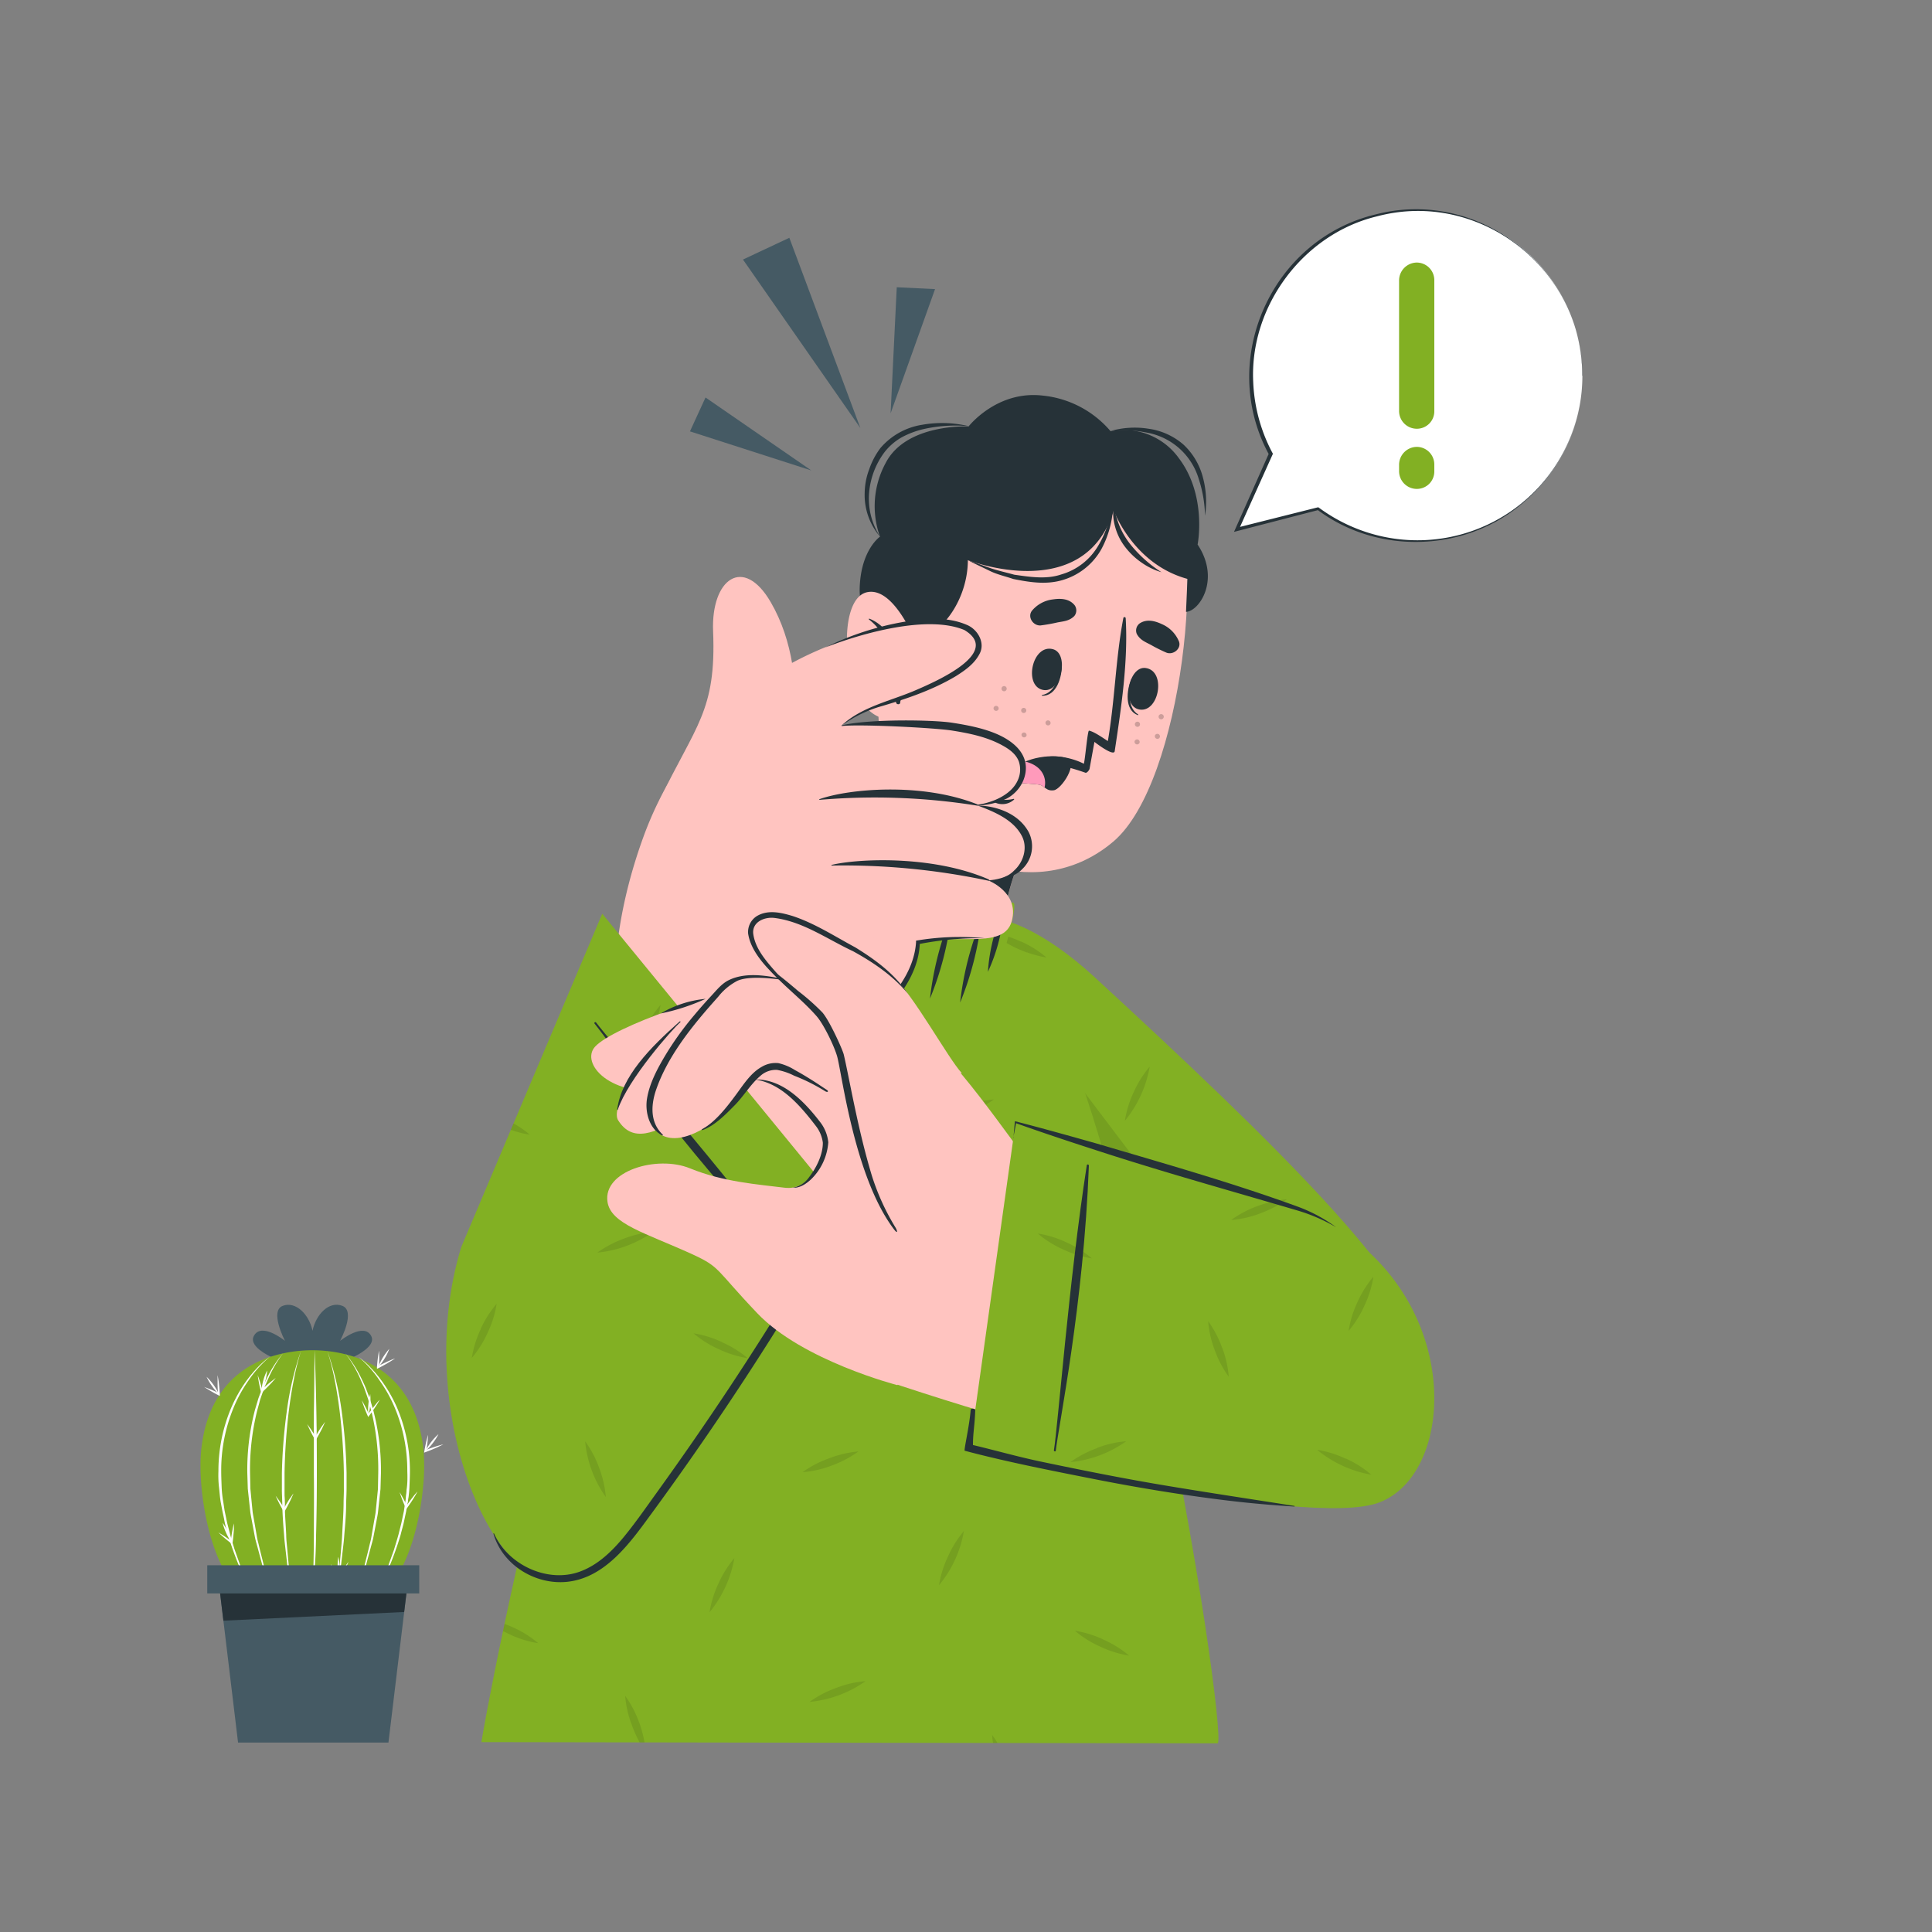<svg xmlns="http://www.w3.org/2000/svg" viewBox="0 0 500 500"><rect x="0" y="0" width="500" height="500" fill="#808080" stroke="none"/><g id="freepik--Character--inject-162"><path d="M283.22,252.83c47.52,43.7,82.27,78.14,84.55,95,5.43,40-18.17,41.25-21.93,40.93-25.63-2.21-74.43-78.55-93.89-120.47C234.6,230.87,257.87,229.51,283.22,252.83Z" style="fill:#82B023"></path><path d="M293.42,282.62a27,27,0,0,0-2.3,7.43,30.21,30.21,0,0,0,6.42-14A27.08,27.08,0,0,0,293.42,282.62ZM351.31,337a27.22,27.22,0,0,0-2.29,7.43,27.7,27.7,0,0,0,4.12-6.59,27.15,27.15,0,0,0,2.29-7.42A27.45,27.45,0,0,0,351.31,337Zm-87.06-93.32a27.15,27.15,0,0,0-7.42-2.29,30,30,0,0,0,14,6.41A27.2,27.2,0,0,0,264.25,243.67Zm84,133.79a26.67,26.67,0,0,0-7.41-2.31,30.07,30.07,0,0,0,14,6.43A26.87,26.87,0,0,0,348.27,377.46Zm-32-28.73a27.73,27.73,0,0,0-3.61-6.87,27.29,27.29,0,0,0,1.73,7.57A27.59,27.59,0,0,0,318,356.3,26.93,26.93,0,0,0,316.27,348.73Zm9.22-36.62a27,27,0,0,0-6.87,3.62A27,27,0,0,0,326.2,314a27.66,27.66,0,0,0,6.87-3.63A27.28,27.28,0,0,0,325.49,312.11Z" style="opacity:0.1"></path><path d="M358.13,385.09a20.14,20.14,0,0,1-12.29,3.64c-25.63-2.21-74.43-78.56-93.88-120.47-7-15.07-7.39-24.29-3.71-28.39Z" style="opacity:0.1"></path><path d="M315.14,451.18l-190.55-.32c.48-3.92,32.23-180.67,78.32-221.39,15.83-14,46.11-3.6,49.91-.49C289.69,259.08,317.92,448.89,315.14,451.18Z" style="fill:#82B023"></path><path d="M208.12,307.23a26.64,26.64,0,0,0-2.29,7.43,30.06,30.06,0,0,0,6.41-14A27.39,27.39,0,0,0,208.12,307.23Zm-22.19,102.6a27.56,27.56,0,0,0-2.3,7.41,30.21,30.21,0,0,0,6.42-14A27.74,27.74,0,0,0,185.93,409.83Zm59.41-7a26.9,26.9,0,0,0-2.32,7.41,29.62,29.62,0,0,0,6.43-14A27.41,27.41,0,0,0,245.34,402.82Zm19-159.11h0l-.08,0a27.15,27.15,0,0,0-7.42-2.29,27.37,27.37,0,0,0,6.58,4.12c.82.36,1.64.7,2.48,1C265.37,245.54,264.86,244.61,264.34,243.71ZM276,321.53a27.19,27.19,0,0,0-7.41-2.29,26.89,26.89,0,0,0,6.57,4.12,27.89,27.89,0,0,0,7.42,2.31A27.14,27.14,0,0,0,276,321.53Zm9.62,102.81a27.16,27.16,0,0,0-7.42-2.3,26.76,26.76,0,0,0,6.58,4.12,27.07,27.07,0,0,0,7.41,2.3A27.51,27.51,0,0,0,285.6,424.34Zm-152.91-3.21c-.7-.31-1.41-.6-2.12-.87-.14.63-.27,1.25-.4,1.87l1.68.83a27.3,27.3,0,0,0,7.41,2.29A27.2,27.2,0,0,0,132.69,421.13Zm54.17-73.76a27,27,0,0,0-7.41-2.31,26.67,26.67,0,0,0,6.59,4.13,27.45,27.45,0,0,0,7.41,2.3A27.31,27.31,0,0,0,186.86,347.37ZM256.76,449a21,21,0,0,0,.25,2.11h1.15A22.68,22.68,0,0,0,256.76,449ZM213.19,256.24a27.66,27.66,0,0,0-3.63-6.87,27.65,27.65,0,0,0,1.73,7.57,27.32,27.32,0,0,0,3.63,6.87A26.93,26.93,0,0,0,213.19,256.24Zm26,84.47a27.57,27.57,0,0,0-3.61-6.87A30.19,30.19,0,0,0,241,348.28,27.3,27.3,0,0,0,239.21,340.71Zm-84.16,39.16a27.2,27.2,0,0,0-3.63-6.85,29.83,29.83,0,0,0,5.36,14.42A27.65,27.65,0,0,0,155.05,379.87Zm10.37,65.89a27.24,27.24,0,0,0-3.61-6.87,27.3,27.3,0,0,0,1.74,7.57,33.88,33.88,0,0,0,2,4.47h1.27A31.44,31.44,0,0,0,165.42,445.76Zm118.46-71a27.59,27.59,0,0,0-6.87,3.61A30,30,0,0,0,291.45,373,26.59,26.59,0,0,0,283.88,374.75ZM216.4,436.84a27.47,27.47,0,0,0-6.88,3.61A30.05,30.05,0,0,0,224,435.09,26.21,26.21,0,0,0,216.4,436.84ZM161.46,320.56a30.85,30.85,0,0,0-5.74,2.82h0c-.08.23-.15.47-.22.7a29.65,29.65,0,0,0,6.66-1.65,27.45,27.45,0,0,0,6.87-3.62A27.3,27.3,0,0,0,161.46,320.56Zm53.11,56.86A27.28,27.28,0,0,0,207.7,381a26.93,26.93,0,0,0,7.57-1.73,27.55,27.55,0,0,0,6.88-3.63A27.28,27.28,0,0,0,214.57,377.42Zm35.08-91.15a28.27,28.27,0,0,0-6.87,3.61,30,30,0,0,0,14.44-5.34A26.93,26.93,0,0,0,249.65,286.27Z" style="opacity:0.1"></path><path d="M244.53,262.08C233.23,261.9,219,241,215.15,226c-.26-1,3.54-10.23,7.63-21.62,2.46-6.92,5-14.68,6.86-21.94.37-1.49,42.7,22.56,42.7,22.56S264,219,260.91,231.69a16.13,16.13,0,0,0-.44,3.06c0,.14,0,.31-.06.51C259.9,241.14,255.45,262.24,244.53,262.08Z" style="fill: rgb(255, 196, 192);"></path><path d="M232.39,183.29c-1,12.8-.85,44.36,23.29,51a28.31,28.31,0,0,0,4.71.93,1.7,1.7,0,0,0,.07-.52,18.68,18.68,0,0,1,.43-3c3.13-12.69,11.46-26.76,11.46-26.76S241.81,187.59,232.39,183.29Z" style="fill:#263238"></path><path d="M238.44,127.44c-9.73,14.42-15.42,63-7.25,76.67C243,224,269.46,233.65,288.13,217.8c18.09-15.36,24.39-78.74,14.6-91.93C288.32,106.45,252.82,106.14,238.44,127.44Z" style="fill: rgb(255, 196, 192);"></path><path d="M274.8,172c0-.13-.29.11-.3.25-.5,3.33-1.62,7.06-4.81,7.62-.1,0-.12.19,0,.19C273.43,180.19,274.87,175.22,274.8,172Z" style="fill:#263238"></path><path d="M272.47,168c-5.26-1.36-7.6,9.25-2.73,10.51S276.87,169.13,272.47,168Z" style="fill:#263238"></path><path d="M292.82,175.68c.05-.12.22.21.19.35-.82,3.26-1.2,7.14,1.54,8.88.08.05,0,.21-.07.18C291,183.79,291.52,178.64,292.82,175.68Z" style="fill:#263238"></path><path d="M296.5,172.88c5.38.75,3.49,11.45-1.49,10.76S292,172.26,296.5,172.88Z" style="fill:#263238"></path><path d="M269.3,161.86a43.36,43.36,0,0,0,4.39-.78c1.69-.31,3.06-.39,4.33-1.64a2.3,2.3,0,0,0,.09-2.81c-1.37-1.69-3.53-1.81-5.57-1.51a8.34,8.34,0,0,0-5.34,2.78C265.73,159.5,267.3,162,269.3,161.86Z" style="fill:#263238"></path><path d="M301.86,168.9a41.1,41.1,0,0,1-4-2c-1.52-.8-2.81-1.27-3.66-2.84a2.29,2.29,0,0,1,.73-2.71c1.8-1.21,3.9-.7,5.77.18a8.32,8.32,0,0,1,4.3,4.22C306,167.68,303.73,169.64,301.86,168.9Z" style="fill:#263238"></path><path d="M267.89,197.94c4.53-.77,9.77.91,13.08,2.06.39,0,.89-.65,1-1v0l1.27-7c.82.66,5,3.75,5.24,2.43,1.66-11,3.51-23.16,2.85-34.42a.31.31,0,0,0-.62,0c-2,10.47-2.17,21.23-4,31.78-1.36-.88-3.57-2.45-4.88-2.7-.38,0-1,7.48-1.33,8.57,0,0-6.21-3.4-12.36-1.11C266.55,197.09,265.74,198.3,267.89,197.94Z" style="fill:#263238"></path><path d="M272.71,204.53c2-.25,6.51-7.14,3.41-8.28s-10.95-.66-14.65,3.55c-3.25,3.69,6.8,2.57,8.19,3.52C270.82,204.11,271.26,204.72,272.71,204.53Z" style="fill:#263238"></path><path d="M269.67,203.33a7.77,7.77,0,0,0,.66.47c.61-2.4-.58-5.65-5-6.71a10.7,10.7,0,0,0-3.89,2.69C258.24,203.48,268.28,202.38,269.67,203.33Z" style="fill:#ff9abb"></path><path d="M256.3,204.35c.62.93,1.18,2.14,2.35,2.49a8.79,8.79,0,0,0,3.68-.09.11.11,0,0,1,.1.19,4.5,4.5,0,0,1-4.51.92c-1.42-.57-1.89-2-2-3.42C255.94,204.24,256.21,204.22,256.3,204.35Z" style="fill:#263238"></path><path d="M229.42,165.64c11.51,3.69,21.05-8.77,21.06-20.68,0,0,30.12,11.77,37.75-12.87,0,0,5,13.89,19.08,17.73l-.37,8.53c3.42-.14,9-8.39,3-17.42,0,0,2.51-12.6-4.84-22.33a17.52,17.52,0,0,0-17.68-7,26.5,26.5,0,0,0-17.64-9.23c-11.84-1.35-19.12,8-19.12,8s-16.15-.84-21.46,9.47a23.39,23.39,0,0,0-1.46,19.05s-4.92,3.36-5.25,13.19C222.26,158.31,226,164.53,229.42,165.64Z" style="fill:#263238"></path><path d="M288.08,129.71a29.6,29.6,0,0,1-1.43,6.12,25.84,25.84,0,0,1-2.57,5.63,16.26,16.26,0,0,1-9.41,7.2c-3.89,1.33-8.13.65-12.19.07-2-.56-4.06-1-6-1.65s-3.94-1.45-6-2.12c1.87,1,3.79,1.86,5.7,2.8s4,1.38,6.05,2.08c4.15.84,8.57,1.56,12.85.25a17,17,0,0,0,10-8.05A25.54,25.54,0,0,0,288.08,129.71Z" style="fill:#263238"></path><path d="M250.64,110.28a29.64,29.64,0,0,0-12.09-.33,17.83,17.83,0,0,0-10.69,6,19.65,19.65,0,0,0-2.91,5.5,18,18,0,0,0-1.17,6.07,16.54,16.54,0,0,0,3.94,11.32,18.21,18.21,0,0,1-2.8-11.27,20.33,20.33,0,0,1,4.1-10.69,15.17,15.17,0,0,1,4.34-3.7,22.85,22.85,0,0,1,5.43-2.08A37.87,37.87,0,0,1,250.64,110.28Z" style="fill:#263238"></path><path d="M287.4,111.55A30.38,30.38,0,0,1,297,112,17.16,17.16,0,0,1,310.25,124a32.65,32.65,0,0,1,1.61,9.47,24.06,24.06,0,0,0-.52-9.8,17.62,17.62,0,0,0-5.06-8.61,17.42,17.42,0,0,0-9.09-4.11A22.73,22.73,0,0,0,287.4,111.55Z" style="fill:#263238"></path><path d="M300.59,148.09a33.3,33.3,0,0,1-8.2-7.4,20.17,20.17,0,0,1-2.71-4.7,24.7,24.7,0,0,1-1.46-5.37,13.79,13.79,0,0,0,.38,5.74,15,15,0,0,0,2.61,5.23,18.63,18.63,0,0,0,4.22,4A17.37,17.37,0,0,0,300.59,148.09Z" style="fill:#263238"></path><path d="M238.33,169.41s-6.19-17.93-14-16.13-6.15,25.7,1,30.94A8.42,8.42,0,0,0,237.35,183Z" style="fill: rgb(255, 196, 192);"></path><path d="M225,160.12c-.13-.05-.2.12-.11.2,4.94,3.85,6.41,9.87,6.94,15.82-1.07-2.54-3-4.31-6.34-3.12-.18.06-.1.33.06.34a5.18,5.18,0,0,1,5,3.3,24.25,24.25,0,0,1,1.36,5.18c.12.57,1.1.56,1.07-.07v-.14C235.08,174.55,232.39,163,225,160.12Z" style="fill:#263238"></path><g style="opacity:0.2"><path d="M258.42,183.55a.67.67,0,0,1-1.27-.42.68.68,0,0,1,.84-.42A.67.67,0,0,1,258.42,183.55Z"></path><path d="M271.86,187.31a.67.67,0,0,1-1.27-.42.66.66,0,0,1,.84-.42A.67.67,0,0,1,271.86,187.31Z"></path><path d="M265.66,190.41a.67.67,0,0,1-1.27-.42.67.67,0,0,1,1.27.42Z"></path><path d="M260.5,178.44a.67.67,0,0,1-.84.43.67.67,0,1,1,.84-.43Z"></path><path d="M265.57,184.07a.66.66,0,0,1-.84.42.66.66,0,1,1,.42-1.26A.68.68,0,0,1,265.57,184.07Z"></path><path d="M301.15,185.69a.67.67,0,1,1-.43-.84A.66.66,0,0,1,301.15,185.69Z"></path><path d="M295,187.65a.66.66,0,0,1-.84.42.67.67,0,0,1-.42-.84.66.66,0,1,1,1.26.42Z"></path><path d="M294.91,192.23a.67.67,0,0,1-1.27-.42.68.68,0,0,1,.84-.42A.67.67,0,0,1,294.91,192.23Z"></path><path d="M300.17,190.76a.66.66,0,0,1-.84.42.67.67,0,0,1-.43-.84.67.67,0,0,1,1.27.42Z"></path></g><path d="M211.62,227.68S216,207,218.43,206.63s12.42,19.31,21.89,23.64,20.35,3,21.92,3.35-3.88,18.57-5.83,22.54c-2.3,4.67-6.36,8.95-13.64,7.29C229.3,260.37,212.51,237.47,211.62,227.68Z" style="fill:#82B023"></path><path d="M219.86,212.17a45.8,45.8,0,0,1-5.15,16,45.6,45.6,0,0,1,5.15-16Z" style="fill:#263238"></path><path d="M259.82,235.27a46,46,0,0,1-4.15,16.24,45.55,45.55,0,0,1,4.15-16.24Z" style="fill:#263238"></path><path d="M254,237.89a80.82,80.82,0,0,1-5.52,21.57A80.35,80.35,0,0,1,254,237.89Z" style="fill:#263238"></path><path d="M246.2,236.86a80.45,80.45,0,0,1-5.52,21.57,80.73,80.73,0,0,1,5.52-21.57Z" style="fill:#263238"></path><path d="M238,232.51a80.81,80.81,0,0,1-5.51,21.57A80.33,80.33,0,0,1,238,232.51Z" style="fill:#263238"></path><path d="M231.21,227.18a72.69,72.69,0,0,1-5.24,20.5,72.69,72.69,0,0,1,5.24-20.5Z" style="fill:#263238"></path><path d="M225.07,220.08a57.58,57.58,0,0,1-5.37,18,57.24,57.24,0,0,1,5.37-18Z" style="fill:#263238"></path><path d="M150.39,404.05c18-7.73,57.25-72.84,75.08-139.94,2.76-10.38-55.7-38.6-60.69-28.26-6.29,13-42,85.63-43.06,89.62C112.46,359.19,138.18,409.29,150.39,404.05Z" style="fill: rgb(255, 196, 192);"></path><path d="M170.65,207.18c9.36-19.53,14.75-23.1,13.9-43.78-.56-13.56,7.86-19.74,14.94-7.52,11.58,20,4.79,47.71-.33,56.64Z" style="fill: rgb(255, 196, 192);"></path><path d="M159.25,253.74s-.71-15.16,7.21-37c5.47-15.07,21-46.53,68.07-55.31,11.16-2.09,28.54,2.85,11.55,12.88-12.06,7.12-21.87,8-28.13,13.4,0,0,21.36,8.91,23,20.17.73,5,2.43,18.82,2.22,29.73a43.21,43.21,0,0,1-5.53.92s2.35,14.17-12.18,25.53Z" style="fill: rgb(255, 196, 192);"></path><path d="M174,203.24c7.35-4.06,23.09-12.42,38.33-14.77,16.94-2.62,50.26-3.09,52.07,9.43,1.32,9.18-11.39,10.48-11.39,10.48s13.82,2.71,13.2,11.26c-.57,7.8-10.46,8.21-10.46,8.21s8.1,3.09,6.11,10.49c-2.4,8.91-19,1-29.19,7.91C230.35,247.8,174,203.24,174,203.24Z" style="fill: rgb(255, 196, 192);"></path><path d="M212.09,206.82c7.55-2.68,26.25-4.39,40.68,1.28.33.12.41.44.09.39A168.09,168.09,0,0,0,212.12,207C212,207,212,206.85,212.09,206.82Z" style="fill:#263238"></path><path d="M215.23,223.84c6.75-1.65,26.1-2.55,40.53,3.7.33.14.38.46.06.39A180.67,180.67,0,0,0,215.25,224C215.15,224,215.14,223.86,215.23,223.84Z" style="fill:#263238"></path><path d="M246.41,189.07c-4.32-.7-23.56-1.7-28.52-1.18-.12,0-.16-.17,0-.19,7.31-1.69,23.58-1.41,28.37-.68s10.64,1.85,14.67,4.52c6.09,4,4.57,8.83,3.87,10.52a9.43,9.43,0,0,1-4.28,4.62,19.06,19.06,0,0,1-7.52,1.77c-.12,0-.16-.18,0-.19,3.79-.52,8.48-2.46,10.24-6a6.65,6.65,0,0,0,.46-5.11c-.71-2-2.5-3.26-4.26-4.23C255.4,190.69,250.85,189.78,246.41,189.07Z" style="fill:#263238"></path><path d="M253,208.45c5.06.15,10.59,2.12,13.21,6.87a8.14,8.14,0,0,1-1.56,9.51,7.29,7.29,0,0,1-5.18,2.32,7.32,7.32,0,0,0,3-1.87c2.5-2.27,3.56-6.07,1.92-9.05-2.22-4.14-7.1-6.17-11.43-7.78Z" style="fill:#263238"></path><path d="M217.86,187.7c5.37-4.92,12.81-6.31,19.29-9.15,4.86-2.11,22.25-9.6,12.43-15.5-9.52-4-26.59.84-36,4.52A74.44,74.44,0,0,1,234,160.92c5.31-.91,11.13-1.41,16.25.81,2.8,1.16,4.82,4.68,3.23,7.54-1.33,2.55-3.77,4.25-6.09,5.71-6.21,3.71-13.13,6-20,8a33.42,33.42,0,0,0-9.5,4.74Z" style="fill:#263238"></path><path d="M212,305c3.79-13.39,8.4-27.91,12.74-41.16l.07-.21a40.58,40.58,0,0,0,4.5-4.21c4-4.32,7.37-9.59,7.76-15.57l0-.41a66.76,66.76,0,0,1,17.9-.62,81.62,81.62,0,0,0-17.32,1.54l.4-.48c-.14,6.3-3.57,12-7.7,16.52a41,41,0,0,1-4.47,4.26l.25-.36-3.4,10.22c-3.32,9.81-7.11,20.78-10.76,30.48Z" style="fill:#263238"></path><path d="M155.86,236.47l63.3,77.28s-51.6,84.09-68.79,94.25c-19.92,11.77-44.53-41-31-85.26Z" style="fill:#82B023"></path><path d="M210.41,303.06a36,36,0,0,0-2.29,4.17,26.64,26.64,0,0,0-2.29,7.43,27.94,27.94,0,0,0,4.12-6.59,36.09,36.09,0,0,0,1.45-3.79Zm-86,40.93a27.34,27.34,0,0,0-2.3,7.43,27.19,27.19,0,0,0,4.12-6.59,26.86,26.86,0,0,0,2.3-7.41A27.71,27.71,0,0,0,124.37,344Zm42.42-77.34a27,27,0,0,0-2.3,7.42,30.18,30.18,0,0,0,6.42-14A27,27,0,0,0,166.79,266.65Zm20.07,80.72a27,27,0,0,0-7.41-2.31,26.67,26.67,0,0,0,6.59,4.13,27.45,27.45,0,0,0,7.41,2.3A27.31,27.31,0,0,0,186.86,347.37Zm-54-56.62-.69,1.63a23.36,23.36,0,0,0,4.87,1.26A23.13,23.13,0,0,0,132.89,290.75Zm22.16,89.12a27.2,27.2,0,0,0-3.63-6.85,29.83,29.83,0,0,0,5.36,14.42A27.65,27.65,0,0,0,155.05,379.87Zm6.41-59.31a28.27,28.27,0,0,0-6.87,3.61A29.92,29.92,0,0,0,169,318.82,27.3,27.3,0,0,0,161.46,320.56Z" style="opacity:0.1"></path><path d="M200.87,322.36c-24.94-26-42.76-52.31-47-57.45-.2-.25.21-.54.4-.29,3.93,5.27,28.78,33.24,47.07,57.42C201.52,322.32,201.11,322.61,200.87,322.36Z" style="fill:#263238"></path><path d="M212.11,303.84a.46.46,0,0,0-.72.58c1.72,2.3,5.91,8.25,6,8.81.07.38-8.6,14.1-11.42,18.76q-8.41,13.86-17.38,27.38T170,386.24c-2.93,4.06-5.8,8.23-9,12.06-2.9,3.42-6.29,6.62-10.53,8.28-7.53,3-16.67-.52-21.14-7.06a16.81,16.81,0,0,1-1.47-2.66c0-.08-.19,0-.16.05,2.32,8.09,10.79,13.28,19,12.47,9.92-1,16.36-10.08,21.75-17.45q10-13.64,19.41-27.68t18.3-28.57c2.93-4.79,13.37-22.52,13.43-22.93S213.07,305,212.11,303.84Z" style="fill:#263238"></path><path d="M354.42,382.22c-19.24,3.61-64.82-4.57-127.1-25.51-10.18-3.43,0-68.44,11.2-65.95,14.12,3.14,93.89,23.66,97.71,25.27C368.43,329.65,367.21,379.82,354.42,382.22Z" style="fill: rgb(255, 196, 192);"></path><path d="M270.42,306.19c-3.5-3.5-20.83-29.56-28.3-35.11s-39.44-14.56-47.43-14.82-35.82,9.35-40.67,14.6c-3.89,4.21,3.63,13.41,19.66,11.27,15-2,18.46-3.22,22.83-2.75s17.82,10.26,17,16.69c-.49,3.78-3.62,12.17-10.46,11.31s-15.85-1.48-24.44-5-22.61.67-21.39,8.67c.87,5.72,9.75,8,21.84,13.5,7.53,3.45,5.93,3.78,16.93,15.32,11.71,12.29,36.24,18.6,36.24,18.6Z" style="fill: rgb(255, 196, 192);"></path><path d="M240.64,268.24c-9.43-6.34-30.67-15.91-47.22-15.16-11.19.51-37.15,31-33.43,36.87s9.36,3.44,17.26-1.2c2.88-1.69,16.43-14.48,20.64-12.31,6.06,3.13,18.3,17.5,18.3,17.5Z" style="fill: rgb(255, 196, 192);"></path><path d="M159.73,287.13c1.13-8.53,8.51-16,16.18-22.78.11-.11.29.07.17.18-2,1.71-13.55,14.74-16.2,22.66C159.85,287.28,159.72,287.21,159.73,287.13Z" style="fill:#263238"></path><path d="M240.64,268.24c-9.43-6.34-30.67-15.91-47.22-15.16-11.19.51-28.3,32.46-24.58,38.35s12,2.84,19.61-4.18c2.45-2.27,9.16-13.33,13.37-11.15,6.06,3.12,20.91,11,20.91,11Z" style="fill: rgb(255, 196, 192);"></path><path d="M181.7,292.24c3.38-1.84,6.3-5.6,8.57-8.66,2-2.66,3.91-5.85,6.88-7.49a6.94,6.94,0,0,1,4.3-.95,13.8,13.8,0,0,1,4.32,1.82c1.58.85,3.11,1.79,4.63,2.75s2,1.32,3.54,2.32c.63.41.29.79-.41.36a47.81,47.81,0,0,0-8-4,15.93,15.93,0,0,0-4.42-1.5,5.94,5.94,0,0,0-4.35,1.57c-2.54,2.16-4.26,5.19-6.6,7.56s-5.19,5.32-8.34,6.44C181.64,292.55,181.56,292.31,181.7,292.24Z" style="fill:#263238"></path><path d="M167.45,284.3c.66-4,2.74-7.85,4.79-11.27a80.13,80.13,0,0,1,7.39-10.26c1.39-1.66,2.82-3.3,4.3-4.88s2.77-3.28,4.64-4.21c5.12-2.55,11.82-.67,14.36-.3.15,0,.15.27,0,.25-2.08-.27-8.83-1.25-12.07.19a15.21,15.21,0,0,0-4.95,4.09c-1.25,1.41-2.5,2.81-3.71,4.24-4.94,5.83-9.78,12.41-12.33,19.68-1.42,4-1.71,8.64,1.63,11.79.12.11,0,.28-.17.21C168,292.11,166.88,287.75,167.45,284.3Z" style="fill:#263238"></path><path d="M248.92,277.73c-3.49-3.7-12.65-20.53-17.82-25s-26.88-18.59-34-15.48c-9,3.91,5.88,17.65,12.88,23s9.79,17.35,9.79,17.35Z" style="fill: rgb(255, 196, 192);"></path><path d="M199.66,251c2.4,1.65,4.68,3.59,6.9,5.47a57.05,57.05,0,0,1,6.27,5.55c1.83,2.08,5.23,9.59,5.54,10.91,1.44,6.1,3.59,19.2,7.3,31.44a60.85,60.85,0,0,0,6,13.18c.64,1,.74,2-.35.54-10.24-13.57-13.46-40.5-14.68-44.74-.77-2.68-3.48-8.29-5.32-10.38-3.67-4.19-8.19-7.55-11.9-11.7C199.24,251.1,199.49,250.88,199.66,251Z" style="fill:#263238"></path><path d="M208,258.76c-5-4-13.44-10.4-14.39-17.2a4.87,4.87,0,0,1,2.2-4.44c2.92-1.79,6.36-.94,9.34-.05,5.8,1.93,10.85,5.24,16.18,8.1,5.16,3.17,10.1,6.79,13.51,11.86-3.82-4.59-8.89-8-14.06-10.85-6.72-3.14-12.93-7.66-20.3-8.61-2.61-.34-5.75,1-5.56,3.92.49,4.31,3.88,7.8,6.68,11,2,2.21,4.21,4.24,6.4,6.29Z" style="fill:#263238"></path><path d="M182.61,258.5A53.09,53.09,0,0,1,171,262.28a27.81,27.81,0,0,1,11.61-3.78Z" style="fill:#263238"></path><path d="M195.42,279.37c7.23-.15,12.85,5.82,16.94,11.16a10.14,10.14,0,0,1,2,5.11,14.82,14.82,0,0,1-4.47,9.58c-1.26,1.17-2.9,2.28-4.68,2.16a6.66,6.66,0,0,0,4.14-2.66c1.93-2.48,3.62-5.89,3.6-9a8.9,8.9,0,0,0-1.82-4.34c-4-5.19-8.87-11-15.7-12Z" style="fill:#263238"></path><path d="M262.84,290.43,251,374.82s87.4,21.19,106,14c21.58-8.35,21.62-59.52-21.5-76.33Z" style="fill:#82B023"></path><path d="M330,310.79h0a35.68,35.68,0,0,0-4.49,1.32,27,27,0,0,0-6.87,3.62A27,27,0,0,0,326.2,314a30.74,30.74,0,0,0,5.5-2.69Zm-46.11,64a27.59,27.59,0,0,0-6.87,3.61A30,30,0,0,0,291.45,373,26.59,26.59,0,0,0,283.88,374.75Zm32.39-26a27.73,27.73,0,0,0-3.61-6.87,27.29,27.29,0,0,0,1.73,7.57A27.59,27.59,0,0,0,318,356.3,26.93,26.93,0,0,0,316.27,348.73Zm32,28.73a26.67,26.67,0,0,0-7.41-2.31,30.07,30.07,0,0,0,14,6.43A26.87,26.87,0,0,0,348.27,377.46ZM276,321.53a27.19,27.19,0,0,0-7.41-2.29,26.89,26.89,0,0,0,6.57,4.12,27.89,27.89,0,0,0,7.42,2.31A27.14,27.14,0,0,0,276,321.53ZM351.31,337a27.22,27.22,0,0,0-2.29,7.43,27.7,27.7,0,0,0,4.12-6.59,27.15,27.15,0,0,0,2.29-7.42A27.45,27.45,0,0,0,351.31,337Z" style="opacity:0.1"></path><path d="M281.8,301.68c-1.34,36-7.83,67.1-8.56,73.75,0,.31-.54.22-.49-.09,1.06-6.49,3.86-43.8,8.51-73.76C281.32,301.23,281.81,301.33,281.8,301.68Z" style="fill:#263238"></path><path d="M335,389.73c-11-1.72-22-3.38-33-5.21s-21.86-4-32.73-6.28c-6-1.27-11.51-2.85-17.47-4.27,0-3.24.47-5.08.59-9,0-.49-1.14-.57-1.18-.08-.33,4.25-1.82,10.48-1.54,10.56,10.76,2.86,22.45,5.15,33.37,7.31s22,4,33.13,5.39c6.24.79,12.49,1.35,18.76,1.74A.08.08,0,0,0,335,389.73Z" style="fill:#263238"></path><path d="M262.27,294.54c.13-1.45.24-2.91.4-4.37C269.81,292,276.92,294,284,296c17.48,5.17,35,10.11,52.16,16.39a40.47,40.47,0,0,1,9.64,5.22,45.4,45.4,0,0,0-10-4.33c-17.46-5.15-35-10-52.33-15.67-6.94-2.24-13.85-4.54-20.74-7l.26-.17c-.23,1.37-.51,2.73-.77,4.09Z" style="fill:#263238"></path></g><g id="freepik--Lines--inject-162"><polygon points="222.66 110.77 192.28 67.17 204.28 61.54 222.66 110.77" style="fill:#455a64"></polygon><polygon points="209.97 121.75 178.56 111.64 182.59 102.87 209.97 121.75" style="fill:#455a64"></polygon><polygon points="230.49 106.96 232.08 74.34 241.99 74.82 230.49 106.96" style="fill:#455a64"></polygon></g><g id="freepik--Plant--inject-162"><path d="M80.88,354c-5.67,0-17.14-4.47-15.21-8.21s7.84,1.06,8.09,1.21c-.17-.28-4-7.76-.59-9.05s6.86,2.3,7.71,6.45c.86-4.15,4.23-7.79,7.72-6.45s-.42,8.77-.59,9.05c.25-.15,6.19-4.88,8.08-1.21S86.55,354,80.88,354Z" style="fill:#455a64"></path><path d="M109.51,384.58a70.31,70.31,0,0,1-1.44,9.3c-1.35,6.09-3.56,12-6.73,16a58.68,58.68,0,0,1-20.52,3.86,58.68,58.68,0,0,1-20.52-3.86c-6.76-8.45-9.17-25.83-8.21-34.77,1.75-16.14,11.39-22.31,19.76-24.52h0a35.55,35.55,0,0,1,9-1.15c8.21,0,26.28,3,28.74,25.68A50.49,50.49,0,0,1,109.51,384.58Z" style="fill:#82B023"></path><path d="M81.42,349.39c.23,5.36.36,10.73.46,16.09S82,376.2,82,381.57s-.06,10.72-.21,16.09a130.34,130.34,0,0,1-1.13,16l.21-2,.11-2c.09-1.34.09-2.68.13-4q.1-4,.12-8c0-5.36.07-10.72,0-16.08l0-16.09C81.34,360.12,81.35,354.76,81.42,349.39Z" style="fill:#fff"></path><path d="M77.93,349.5A67.59,67.59,0,0,0,76,357.29c-.53,2.62-.92,5.26-1.26,7.91a155.39,155.39,0,0,0-1.1,16l0,4c0,1.34,0,2.67.07,4,0,2.67.24,5.34.36,8,0,1.33.19,2.66.3,4l.36,4,.91,8c-.44-2.64-.87-5.28-1.26-7.94l-.46-4c-.15-1.33-.32-2.66-.4-4-.22-2.67-.42-5.35-.47-8,0-1.34-.12-2.68-.1-4v-4a138.86,138.86,0,0,1,1.27-16A78.9,78.9,0,0,1,77.93,349.5Z" style="fill:#fff"></path><path d="M73.29,350.17a33.26,33.26,0,0,0-4.07,7.08c-.27.63-.56,1.24-.8,1.88l-.69,1.92-.34,1c-.11.32-.19.65-.28,1l-.55,2a63.32,63.32,0,0,0-1.85,16.17l.09,4.08.39,4.07.2,2c.1.67.23,1.34.35,2l.69,4a16.94,16.94,0,0,0,.43,2l.48,2,1,4,2.42,7.84c-.94-2.57-1.84-5.15-2.76-7.74l-1.07-4-.54-2a19.4,19.4,0,0,1-.48-2l-.76-4.05c-.12-.67-.26-1.35-.36-2l-.22-2-.44-4.1L64,381.14A61.17,61.17,0,0,1,66,364.82l.6-2c.1-.33.19-.66.3-1l.37-1L68,359c.26-.64.57-1.25.86-1.88A31.12,31.12,0,0,1,73.29,350.17Z" style="fill:#fff"></path><path d="M69.87,351.1a29.56,29.56,0,0,0-5.55,6.16,36,36,0,0,0-3.95,7.26,42.31,42.31,0,0,0-3.12,16.14c0,1.38.06,2.76.11,4.14s.22,2.75.46,4.12l.31,2.05.42,2c.13.68.28,1.35.46,2l.51,2c.35,1.34.78,2.66,1.18,4l1.39,3.92,1.55,3.86,1.69,3.81A81.37,81.37,0,0,1,59,397.19c-.36-1.35-.79-2.69-1-4.06l-.44-2.05L57.17,389c-.26-1.37-.34-2.77-.5-4.16s-.19-2.79-.14-4.19a41.76,41.76,0,0,1,3.33-16.36A36,36,0,0,1,64,357.05a33,33,0,0,1,2.7-3.19A22.74,22.74,0,0,1,69.87,351.1Z" style="fill:#fff"></path><path d="M84.69,349.54a78.9,78.9,0,0,1,3.73,15.63,138.68,138.68,0,0,1,1.27,16l0,4c0,1.34-.08,2.68-.11,4,0,2.68-.25,5.35-.47,8-.08,1.34-.25,2.67-.4,4l-.46,4c-.39,2.65-.82,5.3-1.26,7.94l.91-8,.36-4c.11-1.33.25-2.66.3-4,.12-2.68.34-5.34.36-8,0-1.34.1-2.68.07-4l0-4a152.44,152.44,0,0,0-1.1-16c-.34-2.65-.73-5.29-1.26-7.91A67.08,67.08,0,0,0,84.69,349.54Z" style="fill:#fff"></path><path d="M89.34,350.21a31.21,31.21,0,0,1,4.38,6.93c.29.62.6,1.24.86,1.87l.74,1.93.37,1c.11.33.2.66.31,1l.59,2a61.17,61.17,0,0,1,2,16.32l-.12,4.12-.44,4.1-.22,2.05c-.1.68-.24,1.35-.36,2l-.76,4a20.23,20.23,0,0,1-.48,2l-.54,2-1.07,4c-.92,2.59-1.82,5.17-2.76,7.74l2.42-7.84,1-4,.48-2a16.94,16.94,0,0,0,.43-2l.69-4c.12-.67.25-1.34.35-2l.2-2,.4-4.07.08-4.08A63.45,63.45,0,0,0,96.06,365l-.55-2c-.09-.33-.17-.66-.27-1l-.35-1-.68-1.92c-.25-.64-.54-1.25-.81-1.88A32.73,32.73,0,0,0,89.34,350.21Z" style="fill:#fff"></path><path d="M92.75,351.13a22.81,22.81,0,0,1,3.13,2.77,31.61,31.61,0,0,1,2.7,3.19,36.57,36.57,0,0,1,4.19,7.25,41.92,41.92,0,0,1,3.32,16.35c0,1.4-.07,2.8-.13,4.2s-.25,2.79-.5,4.16l-.34,2.07-.44,2.05c-.25,1.37-.68,2.7-1,4.05a81.46,81.46,0,0,1-6.35,15.43l1.7-3.81,1.54-3.87,1.4-3.91c.39-1.33.82-2.65,1.18-4l.5-2c.18-.67.33-1.35.46-2l.42-2,.31-2.05c.25-1.36.31-2.74.47-4.11s.15-2.76.1-4.14a42.09,42.09,0,0,0-3.12-16.14,36.31,36.31,0,0,0-4-7.27A30.08,30.08,0,0,0,92.75,351.13Z" style="fill:#fff"></path><path d="M79.5,368.56a35.19,35.19,0,0,1,2.37,3.58h-.43c.41-.72.83-1.44,1.27-2.14.22-.35.45-.7.68-1s.47-.68.73-1c-.15.39-.33.76-.5,1.14s-.36.75-.55,1.12c-.38.73-.78,1.46-1.2,2.18l-.22.37-.21-.37A37.14,37.14,0,0,1,79.5,368.56Z" style="fill:#fff"></path><path d="M81.48,366.7a15.59,15.59,0,0,1,.18,5.56,15,15,0,0,1-.18-5.56Z" style="fill:#fff"></path><path d="M98.08,349.56a36.16,36.16,0,0,1,0,4.29l-.36-.23c.73-.39,1.47-.75,2.23-1.1.37-.18.75-.35,1.13-.51s.77-.32,1.17-.45c-.34.24-.7.46-1.05.68l-1.06.64c-.73.41-1.45.81-2.19,1.18l-.39.2,0-.43A38.42,38.42,0,0,1,98.08,349.56Z" style="fill:#fff"></path><path d="M100.75,349.08a14.2,14.2,0,0,1-1.22,2.51,13.89,13.89,0,0,1-1.66,2.25,15.27,15.27,0,0,1,2.88-4.76Z" style="fill:#fff"></path><path d="M93.63,362.39a36.21,36.21,0,0,1,1.94,3.83l-.42-.05c.48-.67,1-1.33,1.5-2,.26-.33.53-.65.8-1s.55-.63.84-.92c-.2.37-.42.72-.63,1.07s-.45.71-.68,1.05c-.46.69-.94,1.36-1.43,2l-.26.35-.17-.4A36.57,36.57,0,0,1,93.63,362.39Z" style="fill:#fff"></path><path d="M95.81,360.78a13.7,13.7,0,0,1,0,2.79,14.54,14.54,0,0,1-.48,2.75,13.71,13.71,0,0,1,0-2.79A13.56,13.56,0,0,1,95.81,360.78Z" style="fill:#fff"></path><path d="M85.57,404.77a35.19,35.19,0,0,1,2.37,3.58h-.43c.4-.72.83-1.44,1.27-2.14.22-.35.45-.7.68-1s.47-.68.73-1c-.15.38-.33.76-.5,1.14s-.36.75-.55,1.12c-.38.73-.78,1.46-1.2,2.17l-.22.38-.21-.37A38.18,38.18,0,0,1,85.57,404.77Z" style="fill:#fff"></path><path d="M87.55,402.91a14.56,14.56,0,0,1,.34,2.77,13.76,13.76,0,0,1-.16,2.79,15,15,0,0,1-.18-5.56Z" style="fill:#fff"></path><path d="M66.7,355.89A36.68,36.68,0,0,1,67.94,360l-.42-.13c.6-.57,1.21-1.13,1.84-1.68l1-.8c.33-.25.65-.52,1-.76-.26.33-.54.64-.81.95s-.56.61-.85.91q-.87.9-1.77,1.74l-.32.3-.1-.42A37.25,37.25,0,0,1,66.7,355.89Z" style="fill:#fff"></path><path d="M69.13,354.68a13.31,13.31,0,0,1-.48,2.75,12.7,12.7,0,0,1-1,2.62,14.14,14.14,0,0,1,.48-2.75A13.3,13.3,0,0,1,69.13,354.68Z" style="fill:#fff"></path><path d="M110.78,371.33a37.91,37.91,0,0,1-.46,4.27l-.33-.27q1.16-.45,2.34-.84c.39-.13.79-.26,1.19-.37s.8-.23,1.21-.32c-.37.2-.75.37-1.12.56s-.75.35-1.13.51c-.77.33-1.54.64-2.31.92l-.41.15.07-.42A35.72,35.72,0,0,1,110.78,371.33Z" style="fill:#fff"></path><path d="M113.48,371.16a14,14,0,0,1-1.5,2.35,13.63,13.63,0,0,1-1.9,2.05,13.68,13.68,0,0,1,1.5-2.36A13.52,13.52,0,0,1,113.48,371.16Z" style="fill:#fff"></path><path d="M71.34,387.11a36.82,36.82,0,0,1,2.4,3.55h-.43c.4-.73.82-1.45,1.25-2.15.22-.36.44-.71.67-1s.46-.69.71-1c-.14.4-.32.77-.49,1.15s-.35.76-.53,1.13q-.56,1.11-1.17,2.19l-.22.38-.21-.37A36.18,36.18,0,0,1,71.34,387.11Z" style="fill:#fff"></path><path d="M73.29,385.23a15.6,15.6,0,0,1,.24,5.56,15.6,15.6,0,0,1-.24-5.56Z" style="fill:#fff"></path><path d="M56.52,396.6A33,33,0,0,1,60.08,399l-.4.17c.1-.83.22-1.65.35-2.47.07-.4.15-.81.23-1.22s.17-.81.28-1.22c0,.42,0,.84,0,1.25s-.05.83-.08,1.25c-.07.82-.15,1.65-.26,2.47l-.06.43-.34-.27A37.38,37.38,0,0,1,56.52,396.6Z" style="fill:#fff"></path><path d="M57.63,394.12A14.31,14.31,0,0,1,59,396.55a13.31,13.31,0,0,1,.92,2.64,15.45,15.45,0,0,1-2.3-5.07Z" style="fill:#fff"></path><path d="M52.84,358.94a36.3,36.3,0,0,1,3.95,1.68l-.36.24c-.06-.83-.1-1.65-.12-2.48,0-.42,0-.83,0-1.25s0-.83,0-1.24c.09.4.15.82.22,1.23s.11.82.15,1.23c.09.83.16,1.65.21,2.48l0,.43-.39-.19A37.31,37.31,0,0,1,52.84,358.94Z" style="fill:#fff"></path><path d="M53.46,356.31a15.26,15.26,0,0,1,3.22,4.53,13.45,13.45,0,0,1-1.81-2.12A14.08,14.08,0,0,1,53.46,356.31Z" style="fill:#fff"></path><path d="M103.42,386.16a37.08,37.08,0,0,1,2,3.78l-.43,0c.47-.68,1-1.35,1.46-2l.78-1c.27-.31.53-.64.82-.94-.19.37-.4.73-.61,1.09s-.43.71-.65,1.06c-.45.7-.91,1.39-1.39,2.06l-.26.35-.17-.39A35.15,35.15,0,0,1,103.42,386.16Z" style="fill:#fff"></path><path d="M105.56,384.49a15.3,15.3,0,0,1-.35,5.56,15.3,15.3,0,0,1,.35-5.56Z" style="fill:#fff"></path><polygon points="56.71 410.24 105.44 410.24 100.53 450.98 61.61 450.98 56.71 410.24" style="fill:#455a64"></polygon><polygon points="56.71 410.24 57.81 419.43 104.6 417.18 105.44 410.24 56.71 410.24" style="fill:#263238"></polygon><rect x="53.64" y="405.09" width="54.86" height="7.29" style="fill:#455a64"></rect></g><g id="freepik--speech-bubble--inject-162"><path d="M409.52,97.24a42.83,42.83,0,0,1-68.37,34.39l-21,5.36,8.74-19.54a42.84,42.84,0,1,1,80.62-20.21Z" style="fill:#fff"></path><path d="M409.52,97.24a43.18,43.18,0,0,1-16.1,33.53c-14.86,12.16-37.1,12.71-52.48,1.15l.3.06-21,5.44-.88.23.37-.84,8.7-19.56,0,.43c-13.36-24.47.58-55.8,27.72-62.22,26.74-6.87,53.55,14.23,53.32,41.78Zm0,0C409.63,69.76,383,48.88,356.33,56c-19.06,4.59-32.95,23.28-32,42.83a42.69,42.69,0,0,0,5.1,18.61l-.1.22-8.78,19.52-.51-.6,21-5.28.17,0,.14.1A43.39,43.39,0,0,0,351.6,137a42.66,42.66,0,0,0,57.92-39.79Z" style="fill:#263238"></path><path d="M362.08,106.36V72.55a4.64,4.64,0,0,1,4.6-4.6,4.56,4.56,0,0,1,4.52,4.6v33.81a4.51,4.51,0,0,1-4.52,4.6A4.59,4.59,0,0,1,362.08,106.36Zm4.6,20.17a4.59,4.59,0,0,1-4.6-4.6v-1.68a4.64,4.64,0,0,1,4.6-4.6,4.56,4.56,0,0,1,4.52,4.6v1.68A4.51,4.51,0,0,1,366.68,126.53Z" style="fill:#82B023"></path></g></svg>